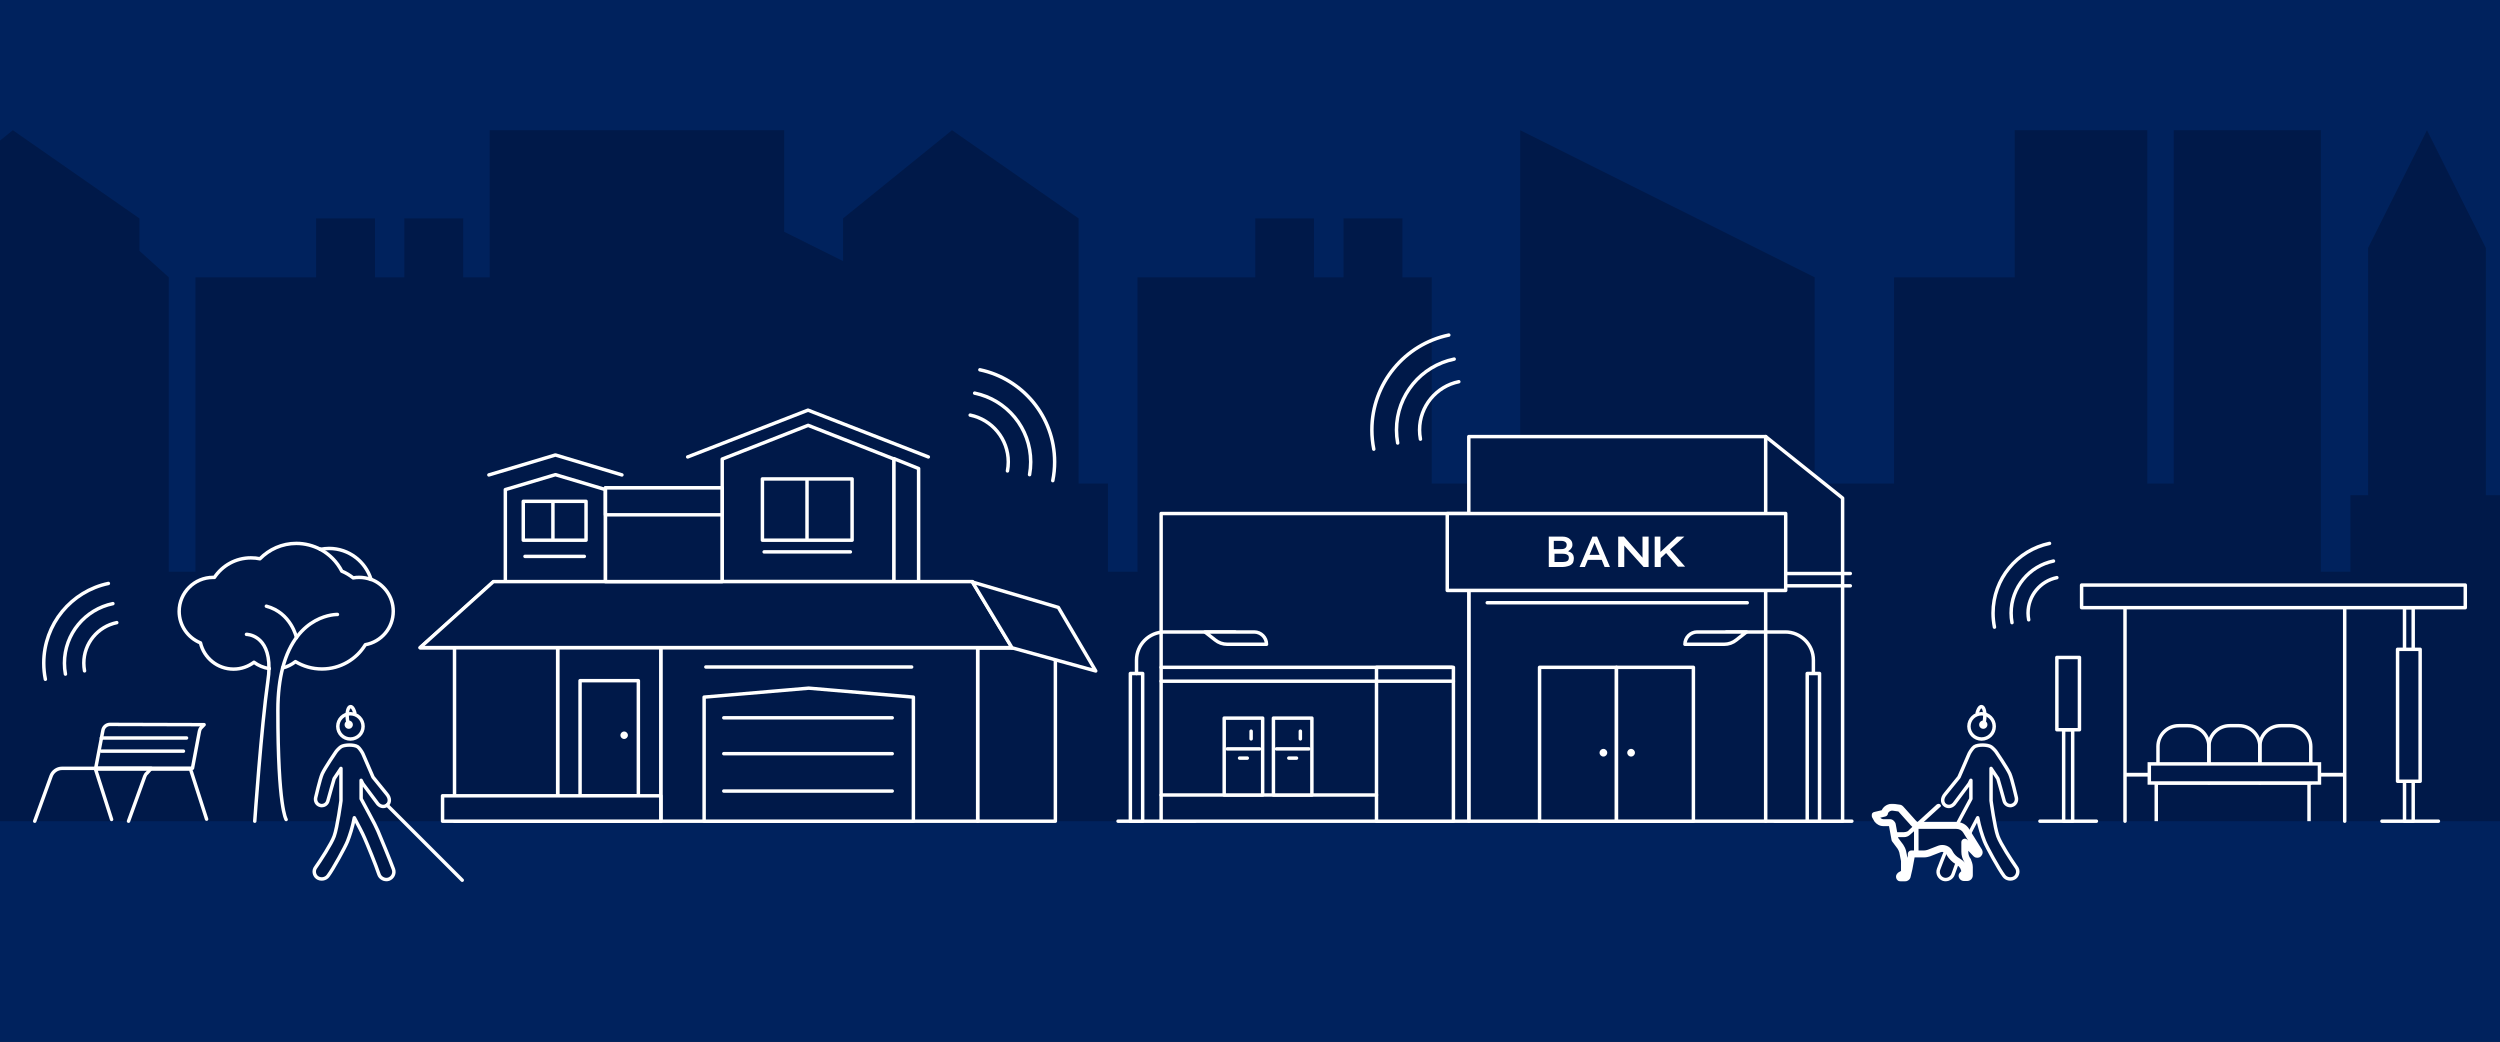 <svg width="1440" height="600" viewBox="0 0 1440 600" fill="none" xmlns="http://www.w3.org/2000/svg">
<rect x="0" y="0" width="1440" height="600" fill="#808080" stroke="none"/>
<g clip-path="url(#clip0_155_296)">
<rect width="1440" height="600" fill="#00225D"/>
<path d="M1994.8 329.32V75H1893.04V329.32H1869.28V278.511H1854.03V159.727L1684.42 75V159.727H1648.85V278.511H1633.61V159.727H1616.71V125.809H1614.93L1542 75L1479.24 125.809V159.727H1462.34V329.32H1442.02V285.24H1431.86V142.837L1397.93 75L1364.01 142.837V285.24H1353.85V329.32H1336.82V75H1252.08V278.511H1236.84V75H1160.48V159.727H1090.98V278.511H1045.25V159.727L875.637 75V278.511H824.685V159.727H807.792V125.809H773.87V159.727H756.84V125.809H723.055V159.727H655.209V329.32H638.18V278.511H621.287V125.809L548.36 75L485.597 125.809V150.39L451.674 133.499V75H282.062V159.727H266.818V125.809H232.895V159.727H216.003V125.809H182.08V159.727H112.587V329.32H97.205V159.727L80.312 144.485V125.809L7.386 75L-55.377 125.809V278.511H-72.27H-74.055V329.32H-89.3V75H-258.912V278.511H-284.32V75H-386.087V278.511H-428.388V159.727L-513.262 75V278.511H-598V875H2038.89V329.32H1994.8Z" fill="#001949"/>
<path d="M0 473H1440V684H0V473Z" fill="#00225D"/>
<path d="M20 473L29.451 446.954C30.419 444.349 32.949 442.563 35.702 442.563H87.126L84.67 445.316C84.074 445.763 83.702 446.358 83.405 447.103L74.028 473" stroke="white" stroke-width="2" stroke-miterlimit="10" stroke-linecap="round" stroke-linejoin="round"/>
<path d="M64.272 472L55 443H109.728L119 471.83" stroke="white" stroke-width="2" stroke-miterlimit="10" stroke-linecap="round" stroke-linejoin="round"/>
<path d="M59.293 420.609L55.126 442.489H110.865L114.884 421.13C115.033 420.386 115.33 419.716 115.851 419.195L117.563 417.409L63.312 417.261C61.377 417.261 59.665 418.675 59.293 420.609Z" stroke="white" stroke-width="2" stroke-miterlimit="10" stroke-linecap="round" stroke-linejoin="round"/>
<path d="M58.4 425.074H107.442" stroke="white" stroke-width="2" stroke-miterlimit="10" stroke-linecap="round" stroke-linejoin="round"/>
<path d="M58.4 432.665H105.656" stroke="white" stroke-width="2" stroke-miterlimit="10" stroke-linecap="round" stroke-linejoin="round"/>
<path d="M184.54 316.423C186.177 316.126 187.889 315.902 189.6 315.902C200.912 315.902 210.512 323.419 213.712 333.688" stroke="white" stroke-width="2" stroke-miterlimit="10" stroke-linecap="round" stroke-linejoin="round"/>
<path d="M162.809 384.74C165.488 384.07 168.019 382.805 170.177 381.093C174.642 383.772 179.851 385.335 185.433 385.335C196 385.335 205.302 379.754 210.437 371.344C219.591 369.707 226.512 361.744 226.512 352.07C226.512 343.661 221.154 336.442 213.712 333.688" stroke="white" stroke-width="2" stroke-miterlimit="10" stroke-linecap="round" stroke-linejoin="round"/>
<path d="M184.539 316.423C180.372 314.265 175.684 313 170.698 313C162.437 313 155.07 316.423 149.712 321.856C148.074 321.484 146.288 321.335 144.502 321.335C135.721 321.335 128.056 325.8 123.516 332.572C123.293 332.572 122.995 332.572 122.772 332.572C111.981 332.572 103.2 341.353 103.2 352.144C103.2 360.33 108.26 367.4 115.479 370.302C117.488 378.935 125.228 385.409 134.53 385.409C138.921 385.409 143.014 383.921 146.288 381.465C148.819 383.326 151.721 384.591 154.995 385.112" stroke="white" stroke-width="2" stroke-miterlimit="10" stroke-linecap="round" stroke-linejoin="round"/>
<path d="M184.54 316.423C189.823 319.251 194.14 323.642 196.893 329C199.275 329.967 201.433 331.307 203.442 332.87C204.558 332.646 205.749 332.572 206.94 332.572C209.321 332.572 211.554 333.019 213.637 333.763" stroke="white" stroke-width="2" stroke-miterlimit="10" stroke-linecap="round" stroke-linejoin="round"/>
<path d="M162.809 384.74C161.098 391.363 160.056 399.4 160.056 409.149C160.056 465.335 164.819 472.033 164.819 472.033" stroke="white" stroke-width="2" stroke-miterlimit="10" stroke-linecap="round" stroke-linejoin="round"/>
<path d="M194.363 353.93C194.363 353.93 170.995 353.26 162.809 384.739" stroke="white" stroke-width="2" stroke-miterlimit="10" stroke-linecap="round" stroke-linejoin="round"/>
<path d="M154.921 385.112C154.921 387.195 154.698 389.502 154.326 392.033C150.53 418.674 146.735 473 146.735 473" stroke="white" stroke-width="2" stroke-miterlimit="10" stroke-linecap="round" stroke-linejoin="round"/>
<path d="M154.921 385.112C155.219 365.391 141.972 365.391 141.972 365.391" stroke="white" stroke-width="2" stroke-miterlimit="10" stroke-linecap="round" stroke-linejoin="round"/>
<path d="M153.433 349.167C167.721 352.963 170.772 367.251 170.772 367.251" stroke="white" stroke-width="2" stroke-miterlimit="10" stroke-linecap="round" stroke-linejoin="round"/>
<path d="M67.256 358.632C56.423 360.867 48.279 370.459 48.279 381.954C48.279 383.48 48.423 384.973 48.697 386.419" stroke="white" stroke-width="2" stroke-linecap="round" stroke-linejoin="round"/>
<path d="M65.023 347.692C49.095 350.962 37.116 365.059 37.116 381.954C37.116 384.114 37.312 386.228 37.687 388.28" stroke="white" stroke-width="2" stroke-linecap="round" stroke-linejoin="round"/>
<path d="M62.419 336.07C41.167 340.528 25.209 359.377 25.209 381.954C25.209 385.139 25.527 388.25 26.132 391.256" stroke="white" stroke-width="2" stroke-linecap="round" stroke-linejoin="round"/>
<path d="M1022.35 473H1066.66" stroke="white" stroke-width="2" stroke-linecap="round" stroke-linejoin="round"/>
<path d="M644 473H688.304" stroke="white" stroke-width="2" stroke-linecap="round" stroke-linejoin="round"/>
<path d="M1017.04 251.481H846.025V473H1017.04V251.481Z" fill="#001949" stroke="white" stroke-width="2" stroke-linecap="round" stroke-linejoin="round"/>
<path d="M846.025 295.785H668.81V473H846.025V295.785Z" fill="#001949" stroke="white" stroke-width="2" stroke-linecap="round" stroke-linejoin="round"/>
<path d="M1061.34 473H1017.04V251.481L1061.34 286.924V473Z" fill="#001949" stroke="white" stroke-width="2" stroke-linecap="round" stroke-linejoin="round"/>
<path d="M837.165 384.392H792.861V473H837.165V384.392Z" fill="#001949" stroke="white" stroke-width="2" stroke-linecap="round" stroke-linejoin="round"/>
<path d="M856.658 347.177H1006.41" stroke="white" stroke-width="2" stroke-linecap="round" stroke-linejoin="round"/>
<path d="M1027.67 330.342H1065.77" stroke="white" stroke-width="2" stroke-linecap="round" stroke-linejoin="round"/>
<path d="M1027.67 337.43H1065.77" stroke="white" stroke-width="2" stroke-linecap="round" stroke-linejoin="round"/>
<path d="M836.279 384.392H668.81" stroke="white" stroke-width="2" stroke-linecap="round" stroke-linejoin="round"/>
<path d="M792.861 457.937L668.81 457.937" stroke="white" stroke-width="2" stroke-linecap="round" stroke-linejoin="round"/>
<path d="M837.165 392.367H668.81" stroke="white" stroke-width="2" stroke-linecap="round" stroke-linejoin="round"/>
<path d="M658.177 387.937H651.089V473H658.177V387.937Z" fill="#001949" stroke="white" stroke-width="2" stroke-linecap="round" stroke-linejoin="round"/>
<path d="M654.633 387.937V380.228C654.633 371.279 661.899 364.013 670.848 364.013H674.127H711.342" stroke="white" stroke-width="2" stroke-linecap="round" stroke-linejoin="round"/>
<path d="M694.063 364.013H722.418C726.316 364.013 729.506 367.203 729.506 371.101H706.911C704.342 371.101 701.861 370.215 699.911 368.62L694.063 364.013Z" fill="#001949" stroke="white" stroke-width="2" stroke-linecap="round" stroke-linejoin="round"/>
<path d="M1048.05 387.937H1040.96V473H1048.05V387.937Z" fill="#001949" stroke="white" stroke-width="2" stroke-linecap="round" stroke-linejoin="round"/>
<path d="M1044.51 387.494V380.228C1044.51 371.279 1037.24 364.013 1028.29 364.013H1025.01H994.443" stroke="white" stroke-width="2" stroke-linecap="round" stroke-linejoin="round"/>
<path d="M1005.96 364.013H977.608C973.709 364.013 970.519 367.203 970.519 371.101H993.114C995.684 371.101 998.165 370.215 1000.11 368.62L1005.96 364.013Z" fill="#001949" stroke="white" stroke-width="2" stroke-linecap="round" stroke-linejoin="round"/>
<path d="M1028.56 295.785H833.62V340.089H1028.56V295.785Z" fill="#001949" stroke="white" stroke-width="2" stroke-linecap="round" stroke-linejoin="round"/>
<path fill-rule="evenodd" clip-rule="evenodd" d="M892.307 309.076H899.932C901.992 309.076 903.435 309.694 904.465 310.724C905.289 311.549 905.702 312.373 905.702 313.609C905.702 314.227 905.702 314.64 905.495 315.052C905.289 315.464 905.083 315.876 904.877 316.082C904.671 316.288 904.465 316.7 904.053 316.906C903.847 317.112 903.435 317.318 903.229 317.524C903.641 317.73 904.259 317.937 904.671 318.143C905.083 318.349 905.495 318.761 905.702 318.967C905.908 319.379 906.32 319.791 906.32 320.203C906.526 320.615 906.526 321.234 906.526 321.852C906.526 322.676 906.32 323.294 906.114 323.912C905.908 324.531 905.289 324.943 904.877 325.355C904.259 325.767 903.641 325.973 902.817 326.179C901.992 326.385 901.168 326.591 900.138 326.591H892.101V309.076H892.307ZM899.314 316.288C900.344 316.288 901.168 316.082 901.58 315.67C902.198 315.258 902.405 314.64 902.405 313.815C902.405 313.197 902.198 312.579 901.58 312.167C900.962 311.755 900.344 311.549 899.314 311.549H894.986V316.288H899.314ZM900.344 323.706C901.374 323.706 902.198 323.5 902.817 323.088C903.435 322.676 903.641 322.058 903.641 321.234C903.641 320.409 903.435 319.997 902.817 319.585C902.198 319.173 901.374 318.967 900.138 318.967H895.398V323.706H900.344Z" fill="white"/>
<path fill-rule="evenodd" clip-rule="evenodd" d="M917.241 309.076H919.92L927.338 326.591H924.247L922.599 322.47H914.562L912.914 326.591H909.823L917.241 309.076ZM921.362 319.585L918.478 312.579L915.593 319.585H921.362Z" fill="white"/>
<path fill-rule="evenodd" clip-rule="evenodd" d="M932.078 309.076H935.375L946.09 321.234V309.076H949.593V326.591H946.708L935.581 314.227V326.591H932.078V309.076Z" fill="white"/>
<path fill-rule="evenodd" clip-rule="evenodd" d="M952.89 309.076H956.393V317.937L965.872 309.076H970.2L961.957 316.494L970.612 326.385H966.49L959.69 318.555L956.599 321.44V326.591H953.096V309.076H952.89Z" fill="white"/>
<path d="M826.089 435.785C827.312 435.785 828.304 434.793 828.304 433.57C828.304 432.346 827.312 431.354 826.089 431.354C824.865 431.354 823.873 432.346 823.873 433.57C823.873 434.793 824.865 435.785 826.089 435.785Z" fill="#001949"/>
<path d="M727.291 413.633H705.139V457.937H727.291V413.633Z" fill="#001949" stroke="white" stroke-width="2" stroke-linecap="round" stroke-linejoin="round"/>
<path d="M755.646 413.633H733.494V457.937H755.646V413.633Z" fill="#001949" stroke="white" stroke-width="2" stroke-linecap="round" stroke-linejoin="round"/>
<path d="M725.519 431.354H706.911" stroke="white" stroke-width="2" stroke-linecap="round" stroke-linejoin="round"/>
<path d="M714 436.671H718.43" stroke="white" stroke-width="2" stroke-linecap="round" stroke-linejoin="round"/>
<path d="M720.646 421.165V425.595" stroke="white" stroke-width="2" stroke-linecap="round" stroke-linejoin="round"/>
<path d="M716.215 446.418C717.439 446.418 718.43 445.426 718.43 444.203C718.43 442.979 717.439 441.987 716.215 441.987C714.992 441.987 714 442.979 714 444.203C714 445.426 714.992 446.418 716.215 446.418Z" fill="#001949"/>
<path d="M753.873 431.354H735.266" stroke="white" stroke-width="2" stroke-linecap="round" stroke-linejoin="round"/>
<path d="M742.354 436.671H746.785" stroke="white" stroke-width="2" stroke-linecap="round" stroke-linejoin="round"/>
<path d="M749 421.165V425.595" stroke="white" stroke-width="2" stroke-linecap="round" stroke-linejoin="round"/>
<path d="M744.57 446.418C745.793 446.418 746.785 445.426 746.785 444.203C746.785 442.979 745.793 441.987 744.57 441.987C743.346 441.987 742.354 442.979 742.354 444.203C742.354 445.426 743.346 446.418 744.57 446.418Z" fill="#001949"/>
<path d="M931.089 384.392H886.785V473H931.089V384.392Z" fill="#001949" stroke="white" stroke-width="2" stroke-linecap="round" stroke-linejoin="round"/>
<path d="M975.392 384.393H931.089V473H975.392V384.393Z" fill="#001949" stroke="white" stroke-width="2" stroke-linecap="round" stroke-linejoin="round"/>
<path d="M923.557 435.785C924.78 435.785 925.772 434.793 925.772 433.57C925.772 432.346 924.78 431.354 923.557 431.354C922.334 431.354 921.342 432.346 921.342 433.57C921.342 434.793 922.334 435.785 923.557 435.785Z" fill="white"/>
<path d="M939.506 435.785C940.73 435.785 941.722 434.793 941.722 433.57C941.722 432.346 940.73 431.354 939.506 431.354C938.283 431.354 937.291 432.346 937.291 433.57C937.291 434.793 938.283 435.785 939.506 435.785Z" fill="white"/>
<path d="M840.266 219.864C827.368 222.525 817.671 233.947 817.671 247.633C817.671 249.45 817.842 251.227 818.169 252.949" stroke="white" stroke-width="2" stroke-linecap="round" stroke-linejoin="round"/>
<path d="M837.608 206.839C818.643 210.731 804.38 227.517 804.38 247.633C804.38 250.205 804.613 252.722 805.059 255.165" stroke="white" stroke-width="2" stroke-linecap="round" stroke-linejoin="round"/>
<path d="M834.506 193C809.203 198.308 790.203 220.752 790.203 247.633C790.203 251.425 790.581 255.129 791.301 258.709" stroke="white" stroke-width="2" stroke-linecap="round" stroke-linejoin="round"/>
<path d="M558.821 239.102C571.353 241.687 580.775 252.785 580.775 266.083C580.775 267.848 580.609 269.575 580.291 271.248" stroke="white" stroke-width="2" stroke-linecap="round" stroke-linejoin="round"/>
<path d="M561.404 226.446C579.831 230.228 593.689 246.537 593.689 266.082C593.689 268.581 593.462 271.027 593.029 273.4" stroke="white" stroke-width="2" stroke-linecap="round" stroke-linejoin="round"/>
<path d="M564.417 213C589.002 218.158 607.464 239.964 607.464 266.082C607.464 269.767 607.096 273.366 606.396 276.844" stroke="white" stroke-width="2" stroke-linecap="round" stroke-linejoin="round"/>
<path d="M291.073 282.015L319.914 273.404L348.755 282.015V335.404H291.073V282.015Z" fill="#001949" stroke="white" stroke-width="2" stroke-linecap="round" stroke-linejoin="round"/>
<path d="M416 264.423L465.5 245L515 264.423V335H416V264.423Z" fill="#001949" stroke="white" stroke-width="2" stroke-linecap="round" stroke-linejoin="round"/>
<path d="M529.119 269.884L514.914 264.177V335.177H529.119V269.884Z" fill="#001949" stroke="white" stroke-width="2" stroke-linecap="round" stroke-linejoin="round"/>
<rect width="44.768" height="99.868" transform="matrix(-1 0 0 1 607.894 373.133)" fill="#001949" stroke="white" stroke-width="2" stroke-linecap="round" stroke-linejoin="round"/>
<path d="M284.185 335.252H560.113L582.927 373.132H242L284.185 335.252Z" fill="#001949" stroke="white" stroke-width="2" stroke-linecap="round" stroke-linejoin="round"/>
<path d="M284.185 335H560.113L582.927 373H242L284.185 335Z" fill="#001949" stroke="white" stroke-width="2" stroke-linecap="round" stroke-linejoin="round"/>
<path d="M609.616 349.887L560.113 335.252L582.927 373.132L631.139 386.477L609.616 349.887Z" fill="#001949" stroke="white" stroke-width="2" stroke-linecap="round" stroke-linejoin="round"/>
<rect x="380.609" y="373.133" width="182.517" height="99.868" fill="#001949" stroke="white" stroke-width="2" stroke-linecap="round" stroke-linejoin="round"/>
<path d="M405.576 401.543L465.841 396.377L526.106 401.543V473H405.576V401.543Z" fill="#001949" stroke="white" stroke-width="2" stroke-linecap="round" stroke-linejoin="round"/>
<rect x="321.205" y="373.133" width="59.404" height="99.868" fill="#001949" stroke="white" stroke-width="2" stroke-linecap="round" stroke-linejoin="round"/>
<rect x="334.119" y="392.073" width="33.576" height="66.291" fill="#001949" stroke="white" stroke-width="2" stroke-linecap="round" stroke-linejoin="round"/>
<rect x="348.755" y="281.013" width="67.152" height="54" fill="#001949" stroke="white" stroke-width="2" stroke-linecap="round" stroke-linejoin="round"/>
<rect x="348.755" y="281.013" width="67.152" height="15.497" fill="#001949" stroke="white" stroke-width="2" stroke-linecap="round" stroke-linejoin="round"/>
<rect x="439.152" y="275.848" width="51.656" height="35.298" fill="#001949" stroke="white" stroke-width="2" stroke-linecap="round" stroke-linejoin="round"/>
<rect x="301.404" y="288.762" width="36.159" height="22.384" fill="#001949" stroke="white" stroke-width="2" stroke-linecap="round" stroke-linejoin="round"/>
<path d="M281.603 273.552L319.914 262.073L358.225 273.552" stroke="white" stroke-width="2" stroke-linecap="round" stroke-linejoin="round"/>
<path d="M396.106 263.186L465.411 236.245L534.715 263.186" stroke="white" stroke-width="2" stroke-linecap="round" stroke-linejoin="round"/>
<path d="M359.517 425.649C360.705 425.649 361.669 424.685 361.669 423.497C361.669 422.308 360.705 421.344 359.517 421.344C358.328 421.344 357.364 422.308 357.364 423.497C357.364 424.685 358.328 425.649 359.517 425.649Z" fill="white"/>
<rect x="261.801" y="373.133" width="59.404" height="99.868" fill="#001949" stroke="white" stroke-width="2" stroke-linecap="round" stroke-linejoin="round"/>
<rect x="254.914" y="458.364" width="125.695" height="14.636" fill="#001949" stroke="white" stroke-width="2" stroke-linecap="round" stroke-linejoin="round"/>
<line x1="416.907" y1="455.642" x2="513.914" y2="455.642" stroke="white" stroke-width="2" stroke-linecap="round" stroke-linejoin="round"/>
<line x1="416.907" y1="434.119" x2="513.914" y2="434.119" stroke="white" stroke-width="2" stroke-linecap="round" stroke-linejoin="round"/>
<line x1="416.907" y1="413.457" x2="513.914" y2="413.457" stroke="white" stroke-width="2" stroke-linecap="round" stroke-linejoin="round"/>
<line x1="440.152" y1="317.894" x2="489.808" y2="317.894" stroke="white" stroke-width="2" stroke-linecap="round" stroke-linejoin="round"/>
<line x1="464.841" y1="310.146" x2="464.841" y2="276.848" stroke="white" stroke-width="2" stroke-linecap="round" stroke-linejoin="round"/>
<line x1="406.576" y1="384.185" x2="525.106" y2="384.185" stroke="white" stroke-width="2" stroke-linecap="round" stroke-linejoin="round"/>
<line x1="302.404" y1="320.477" x2="336.563" y2="320.477" stroke="white" stroke-width="2" stroke-linecap="round" stroke-linejoin="round"/>
<line x1="318.483" y1="310.146" x2="318.483" y2="289.762" stroke="white" stroke-width="2" stroke-linecap="round" stroke-linejoin="round"/>
<path d="M217.668 463.047L208.989 451.429L208.009 449.469V460.108C210.669 465.287 215.988 474.525 217.668 478.585C219.067 481.944 224.806 495.662 226.626 500.701C227.466 503.081 226.206 505.6 223.827 506.44C221.447 507.14 218.927 505.74 218.227 503.501C216.688 498.741 211.369 485.723 209.969 482.644C208.989 480.264 206.329 475.225 204.09 471.026C203.11 476.345 201.43 481.384 200.17 484.604C198.911 487.823 191.912 500.561 188.972 504.481C187.572 506.44 184.633 506.86 182.673 505.46C180.853 504.061 180.433 501.401 181.833 499.581C184.493 495.802 190.932 486.003 192.472 481.664C194.291 476.765 196.391 461.227 196.391 461.227V442.61L192.472 448.489C192.472 448.489 189.672 458.148 188.832 461.367C188.412 462.907 187.012 464.027 185.333 464.027C185.053 464.027 184.633 464.027 184.353 463.887C182.393 463.327 181.413 461.367 181.833 459.408C181.973 458.988 184.213 448.909 185.613 445.69C187.152 442.33 193.451 433.092 193.451 433.092C194.011 432.252 195.551 430.712 196.391 430.152C198.211 428.892 203.95 428.752 206.049 430.152C207.029 430.852 208.429 432.952 208.989 434.072L214.868 447.649L222.707 457.308C227.046 462.347 221.307 466.966 217.668 463.047Z" fill="#001949" stroke="white" stroke-width="2" stroke-linecap="round" stroke-linejoin="round"/>
<path d="M201.85 425.673C205.87 425.673 209.129 422.414 209.129 418.394C209.129 414.374 205.87 411.115 201.85 411.115C197.83 411.115 194.571 414.374 194.571 418.394C194.571 422.414 197.83 425.673 201.85 425.673Z" stroke="white" stroke-width="2" stroke-linecap="round" stroke-linejoin="round"/>
<path d="M200.87 419.794C202.185 419.794 203.25 418.728 203.25 417.414C203.25 416.1 202.185 415.034 200.87 415.034C199.556 415.034 198.491 416.1 198.491 417.414C198.491 418.728 199.556 419.794 200.87 419.794Z" fill="white"/>
<path d="M200.451 416.434C198.631 407.616 202.41 403.556 204.37 410.555" stroke="white" stroke-width="2" stroke-linecap="round" stroke-linejoin="round"/>
<path d="M222.987 463.747L266.24 507" stroke="white" stroke-width="2" stroke-linecap="round" stroke-linejoin="round"/>
<path d="M1125.57 463.047L1134.25 451.429L1135.23 449.469V460.108C1132.57 465.287 1127.25 474.525 1125.57 478.585C1124.17 481.944 1118.43 495.662 1116.61 500.701C1115.77 503.081 1117.03 505.6 1119.41 506.44C1121.79 507.14 1124.31 505.74 1125.01 503.501C1126.55 498.741 1131.87 485.723 1133.27 482.644C1134.25 480.264 1136.91 475.225 1139.15 471.026C1140.13 476.345 1141.81 481.384 1143.07 484.604C1144.33 487.823 1151.33 500.561 1154.27 504.481C1155.67 506.44 1158.61 506.86 1160.57 505.46C1162.39 504.061 1162.81 501.401 1161.41 499.581C1158.75 495.802 1152.31 486.003 1150.77 481.664C1148.95 476.765 1146.85 461.227 1146.85 461.227V442.61L1150.77 448.489C1150.77 448.489 1153.57 458.148 1154.41 461.367C1154.83 462.907 1156.23 464.027 1157.91 464.027C1158.19 464.027 1158.61 464.027 1158.89 463.887C1160.85 463.327 1161.83 461.367 1161.41 459.408C1161.27 458.988 1159.03 448.909 1157.63 445.69C1156.09 442.33 1149.79 433.092 1149.79 433.092C1149.23 432.252 1147.69 430.712 1146.85 430.152C1145.03 428.892 1139.29 428.752 1137.19 430.152C1136.21 430.852 1134.81 432.952 1134.25 434.072L1128.37 447.649L1120.53 457.308C1116.19 462.347 1121.93 466.966 1125.57 463.047Z" fill="#001949" stroke="white" stroke-width="2" stroke-linecap="round" stroke-linejoin="round"/>
<path d="M1141.39 425.673C1137.37 425.673 1134.11 422.414 1134.11 418.394C1134.11 414.374 1137.37 411.115 1141.39 411.115C1145.41 411.115 1148.67 414.374 1148.67 418.394C1148.67 422.414 1145.41 425.673 1141.39 425.673Z" stroke="white" stroke-width="2" stroke-linecap="round" stroke-linejoin="round"/>
<path d="M1142.37 419.794C1141.06 419.794 1139.99 418.728 1139.99 417.414C1139.99 416.1 1141.06 415.034 1142.37 415.034C1143.68 415.034 1144.75 416.1 1144.75 417.414C1144.75 418.728 1143.68 419.794 1142.37 419.794Z" fill="white"/>
<path d="M1142.79 416.434C1144.61 407.616 1140.83 403.556 1138.87 410.555" stroke="white" stroke-width="2" stroke-linecap="round" stroke-linejoin="round"/>
<mask id="path-101-outside-1_155_296" maskUnits="userSpaceOnUse" x="1078" y="462.926" width="65" height="45" fill="black">
<rect fill="white" x="1078" y="462.926" width="65" height="45"/>
<path fill-rule="evenodd" clip-rule="evenodd" d="M1101.68 473.631V473.581L1094.89 466.004C1094.63 465.743 1094.37 465.482 1094.11 465.482L1090.45 464.959C1088.36 464.698 1086.01 466.004 1085.49 468.095V468.356L1080 469.662L1081.31 472.013C1082.09 473.058 1083.4 473.842 1084.7 473.842H1088.62C1089.14 473.842 1089.67 474.365 1089.93 474.887L1091.5 483.5L1091.54 483.509H1091.5L1094.63 487.689C1095.15 488.473 1095.68 489.518 1095.94 490.563L1096.98 495.788V502.842L1094.63 504.148C1094.37 504.409 1094.11 504.671 1094.11 504.932C1094.11 505.454 1094.37 505.716 1094.89 505.716H1097.24C1097.77 505.716 1098.55 505.193 1098.55 504.671L1099.59 500.229L1100.9 493.175V492.914V491.869L1108.22 491.869C1109.26 491.869 1110.31 491.608 1111.09 491.347L1117.1 488.995C1119.19 488.212 1121.8 488.995 1122.85 491.085L1123.11 491.608C1124.15 493.437 1125.72 495.004 1127.55 496.049L1128.33 496.572C1130.42 497.878 1131.73 499.968 1131.73 502.581V502.842L1130.68 503.626L1130.68 503.626C1130.42 503.887 1130.16 504.148 1130.16 504.41C1130.16 504.932 1130.68 505.455 1131.21 505.455H1133.04C1133.82 505.455 1134.34 504.932 1134.34 504.148V499.446C1134.34 498.139 1133.82 496.833 1133.3 495.527L1133.04 495.266C1132.25 493.959 1131.73 492.392 1131.73 490.563V485.077L1138.26 491.869C1138.52 492.131 1139.31 492.131 1139.57 491.869C1140.09 491.347 1140.09 490.824 1139.83 490.302L1132.51 478.545C1131.21 476.455 1129.12 475.41 1126.5 475.41H1109.26H1103.5L1101.68 473.631Z"/>
</mask>
<path fill-rule="evenodd" clip-rule="evenodd" d="M1101.68 473.631V473.581L1094.89 466.004C1094.63 465.743 1094.37 465.482 1094.11 465.482L1090.45 464.959C1088.36 464.698 1086.01 466.004 1085.49 468.095V468.356L1080 469.662L1081.31 472.013C1082.09 473.058 1083.4 473.842 1084.7 473.842H1088.62C1089.14 473.842 1089.67 474.365 1089.93 474.887L1091.5 483.5L1091.54 483.509H1091.5L1094.63 487.689C1095.15 488.473 1095.68 489.518 1095.94 490.563L1096.98 495.788V502.842L1094.63 504.148C1094.37 504.409 1094.11 504.671 1094.11 504.932C1094.11 505.454 1094.37 505.716 1094.89 505.716H1097.24C1097.77 505.716 1098.55 505.193 1098.55 504.671L1099.59 500.229L1100.9 493.175V492.914V491.869L1108.22 491.869C1109.26 491.869 1110.31 491.608 1111.09 491.347L1117.1 488.995C1119.19 488.212 1121.8 488.995 1122.85 491.085L1123.11 491.608C1124.15 493.437 1125.72 495.004 1127.55 496.049L1128.33 496.572C1130.42 497.878 1131.73 499.968 1131.73 502.581V502.842L1130.68 503.626L1130.68 503.626C1130.42 503.887 1130.16 504.148 1130.16 504.41C1130.16 504.932 1130.68 505.455 1131.21 505.455H1133.04C1133.82 505.455 1134.34 504.932 1134.34 504.148V499.446C1134.34 498.139 1133.82 496.833 1133.3 495.527L1133.04 495.266C1132.25 493.959 1131.73 492.392 1131.73 490.563V485.077L1138.26 491.869C1138.52 492.131 1139.31 492.131 1139.57 491.869C1140.09 491.347 1140.09 490.824 1139.83 490.302L1132.51 478.545C1131.21 476.455 1129.12 475.41 1126.5 475.41H1109.26H1103.5L1101.68 473.631Z" fill="#001949"/>
<path d="M1101.68 473.631H1099.68C1099.68 474.168 1099.9 474.683 1100.28 475.059L1101.68 473.631ZM1101.68 473.581H1103.68C1103.68 473.088 1103.5 472.613 1103.17 472.246L1101.68 473.581ZM1094.89 466.004L1096.38 464.669C1096.36 464.642 1096.33 464.616 1096.31 464.59L1094.89 466.004ZM1094.11 465.482L1093.83 467.462C1093.92 467.475 1094.01 467.482 1094.11 467.482V465.482ZM1090.45 464.959L1090.73 462.979C1090.72 462.978 1090.71 462.976 1090.7 462.975L1090.45 464.959ZM1085.49 468.095L1083.55 467.609C1083.51 467.768 1083.49 467.931 1083.49 468.095H1085.49ZM1085.49 468.356L1085.95 470.301C1086.85 470.087 1087.49 469.282 1087.49 468.356H1085.49ZM1080 469.662L1079.54 467.716C1078.93 467.861 1078.42 468.283 1078.17 468.856C1077.92 469.428 1077.95 470.086 1078.25 470.633L1080 469.662ZM1081.31 472.013L1079.56 472.985C1079.6 473.064 1079.65 473.141 1079.71 473.213L1081.31 472.013ZM1089.93 474.887L1091.9 474.528C1091.86 474.342 1091.8 474.162 1091.72 473.993L1089.93 474.887ZM1091.5 483.5L1089.53 483.859C1089.67 484.635 1090.26 485.254 1091.02 485.442L1091.5 483.5ZM1091.54 483.509V485.509C1092.55 485.509 1093.4 484.753 1093.52 483.749C1093.64 482.744 1092.99 481.808 1092.01 481.566L1091.54 483.509ZM1091.5 483.509V481.509C1090.74 481.509 1090.05 481.937 1089.71 482.614C1089.37 483.292 1089.44 484.103 1089.9 484.709L1091.5 483.509ZM1094.63 487.689L1096.29 486.579C1096.27 486.549 1096.25 486.518 1096.23 486.489L1094.63 487.689ZM1095.94 490.563L1097.9 490.17C1097.89 490.139 1097.88 490.108 1097.88 490.078L1095.94 490.563ZM1096.98 495.788H1098.98C1098.98 495.656 1098.97 495.525 1098.94 495.396L1096.98 495.788ZM1096.98 502.842L1097.95 504.59C1098.59 504.237 1098.98 503.568 1098.98 502.842H1096.98ZM1094.63 504.148L1093.66 502.4C1093.5 502.49 1093.35 502.603 1093.22 502.734L1094.63 504.148ZM1098.55 504.671L1096.6 504.213C1096.57 504.363 1096.55 504.516 1096.55 504.671H1098.55ZM1099.59 500.229L1101.54 500.687C1101.55 500.656 1101.56 500.625 1101.56 500.593L1099.59 500.229ZM1100.9 493.175L1102.87 493.539C1102.89 493.419 1102.9 493.297 1102.9 493.175H1100.9ZM1100.9 491.869L1100.9 489.869C1099.8 489.869 1098.9 490.765 1098.9 491.869H1100.9ZM1108.22 491.869L1108.22 489.869L1108.22 489.869L1108.22 491.869ZM1111.09 491.347L1111.72 493.244C1111.75 493.233 1111.79 493.222 1111.82 493.209L1111.09 491.347ZM1117.1 488.995L1116.4 487.123C1116.39 487.126 1116.38 487.129 1116.37 487.133L1117.1 488.995ZM1122.85 491.085L1121.06 491.98L1121.06 491.98L1122.85 491.085ZM1123.11 491.608L1121.32 492.502C1121.34 492.536 1121.35 492.568 1121.37 492.6L1123.11 491.608ZM1127.55 496.049L1128.66 494.385C1128.62 494.36 1128.58 494.336 1128.54 494.313L1127.55 496.049ZM1128.33 496.572L1127.22 498.236C1127.24 498.247 1127.26 498.258 1127.27 498.268L1128.33 496.572ZM1131.73 502.842L1132.93 504.442C1133.43 504.064 1133.73 503.472 1133.73 502.842H1131.73ZM1130.68 503.626L1129.48 502.026C1129.41 502.083 1129.34 502.145 1129.27 502.212L1130.68 503.626ZM1130.68 503.626L1129.27 502.212L1129.27 502.212L1130.68 503.626ZM1133.3 495.527L1135.15 494.784C1135.05 494.533 1134.9 494.304 1134.71 494.113L1133.3 495.527ZM1133.04 495.266L1131.32 496.295C1131.4 496.435 1131.51 496.564 1131.62 496.68L1133.04 495.266ZM1131.73 485.077L1133.17 483.69C1132.61 483.102 1131.74 482.916 1130.98 483.221C1130.23 483.526 1129.73 484.26 1129.73 485.077H1131.73ZM1138.26 491.869L1136.82 493.255C1136.83 493.265 1136.84 493.274 1136.85 493.283L1138.26 491.869ZM1139.57 491.869L1140.98 493.283L1140.98 493.283L1139.57 491.869ZM1139.83 490.302L1141.62 489.407C1141.59 489.352 1141.56 489.298 1141.53 489.245L1139.83 490.302ZM1132.51 478.545L1134.21 477.488L1134.21 477.485L1132.51 478.545ZM1103.5 475.41L1102.1 476.838C1102.47 477.205 1102.98 477.41 1103.5 477.41V475.41ZM1103.68 473.631V473.581H1099.68V473.631H1103.68ZM1103.17 472.246L1096.38 464.669L1093.4 467.34L1100.2 474.916L1103.17 472.246ZM1096.31 464.59C1096.2 464.486 1095.97 464.245 1095.7 464.045C1095.45 463.861 1094.89 463.482 1094.11 463.482V467.482C1093.84 467.482 1093.63 467.413 1093.5 467.359C1093.38 467.307 1093.31 467.255 1093.3 467.245C1093.28 467.234 1093.29 467.237 1093.33 467.272C1093.37 467.307 1093.41 467.349 1093.48 467.419L1096.31 464.59ZM1094.39 463.502L1090.73 462.979L1090.17 466.939L1093.83 467.462L1094.39 463.502ZM1090.7 462.975C1087.81 462.613 1084.36 464.354 1083.55 467.609L1087.43 468.58C1087.66 467.655 1088.92 466.783 1090.2 466.944L1090.7 462.975ZM1083.49 468.095V468.356H1087.49V468.095H1083.49ZM1085.02 466.41L1079.54 467.716L1080.46 471.608L1085.95 470.301L1085.02 466.41ZM1078.25 470.633L1079.56 472.985L1083.05 471.042L1081.75 468.691L1078.25 470.633ZM1079.71 473.213C1080.79 474.654 1082.64 475.842 1084.7 475.842V471.842C1084.15 471.842 1083.39 471.463 1082.91 470.813L1079.71 473.213ZM1084.7 475.842H1088.62V471.842H1084.7V475.842ZM1088.62 475.842C1088.42 475.842 1088.27 475.791 1088.19 475.755C1088.11 475.719 1088.07 475.688 1088.07 475.687C1088.07 475.685 1088.08 475.696 1088.1 475.72C1088.12 475.745 1088.13 475.767 1088.14 475.782L1091.72 473.993C1091.48 473.515 1091.12 473.035 1090.67 472.65C1090.25 472.285 1089.54 471.842 1088.62 471.842V475.842ZM1087.96 475.246L1089.53 483.859L1093.47 483.141L1091.9 474.528L1087.96 475.246ZM1091.02 485.442L1091.06 485.451L1092.01 481.566L1091.98 481.558L1091.02 485.442ZM1091.54 481.509H1091.5V485.509H1091.54V481.509ZM1089.9 484.709L1093.03 488.889L1096.23 486.489L1093.1 482.309L1089.9 484.709ZM1092.97 488.798C1093.39 489.439 1093.8 490.275 1094 491.048L1097.88 490.078C1097.55 488.76 1096.91 487.506 1096.29 486.579L1092.97 488.798ZM1093.98 490.955L1095.02 496.18L1098.94 495.396L1097.9 490.17L1093.98 490.955ZM1094.98 495.788V502.842H1098.98V495.788H1094.98ZM1096.01 501.094L1093.66 502.4L1095.6 505.896L1097.95 504.59L1096.01 501.094ZM1093.22 502.734C1093.11 502.838 1092.87 503.073 1092.67 503.34C1092.49 503.586 1092.11 504.149 1092.11 504.932H1096.11C1096.11 505.204 1096.04 505.414 1095.99 505.538C1095.93 505.657 1095.88 505.727 1095.87 505.74C1095.86 505.755 1095.86 505.749 1095.9 505.712C1095.93 505.674 1095.98 505.632 1096.04 505.562L1093.22 502.734ZM1092.11 504.932C1092.11 505.501 1092.25 506.296 1092.89 506.934C1093.53 507.572 1094.32 507.716 1094.89 507.716V503.716C1094.94 503.716 1095.34 503.729 1095.72 504.106C1096.09 504.482 1096.11 504.885 1096.11 504.932H1092.11ZM1094.89 507.716H1097.24V503.716H1094.89V507.716ZM1097.24 507.716C1098.07 507.716 1098.8 507.356 1099.29 506.989C1099.72 506.665 1100.55 505.885 1100.55 504.671H1096.55C1096.55 504.298 1096.69 504.047 1096.75 503.945C1096.83 503.839 1096.88 503.795 1096.89 503.789C1096.9 503.78 1096.92 503.772 1096.94 503.762C1096.96 503.756 1097.06 503.716 1097.24 503.716V507.716ZM1100.5 505.129L1101.54 500.687L1097.65 499.771L1096.6 504.213L1100.5 505.129ZM1101.56 500.593L1102.87 493.539L1098.93 492.811L1097.63 499.865L1101.56 500.593ZM1102.9 493.175V492.914H1098.9V493.175H1102.9ZM1102.9 492.914V491.869H1098.9V492.914H1102.9ZM1100.9 493.869L1108.22 493.869L1108.22 489.869L1100.9 489.869L1100.9 493.869ZM1108.22 493.869C1109.56 493.869 1110.84 493.539 1111.72 493.244L1110.46 489.449C1109.77 489.677 1108.96 489.869 1108.22 489.869V493.869ZM1111.82 493.209L1117.83 490.858L1116.37 487.133L1110.36 489.484L1111.82 493.209ZM1117.8 490.868C1119.08 490.388 1120.54 490.94 1121.06 491.98L1124.64 490.191C1123.07 487.051 1119.3 486.035 1116.4 487.123L1117.8 490.868ZM1121.06 491.98L1121.32 492.502L1124.9 490.714L1124.64 490.191L1121.06 491.98ZM1121.37 492.6C1122.59 494.739 1124.42 496.564 1126.56 497.786L1128.54 494.313C1127.02 493.445 1125.71 492.134 1124.84 490.616L1121.37 492.6ZM1126.44 497.714L1127.22 498.236L1129.44 494.908L1128.66 494.385L1126.44 497.714ZM1127.27 498.268C1128.83 499.242 1129.73 500.718 1129.73 502.581H1133.73C1133.73 499.219 1132.02 496.515 1129.39 494.876L1127.27 498.268ZM1129.73 502.581V502.842H1133.73V502.581H1129.73ZM1130.53 501.242L1129.48 502.026L1131.88 505.226L1132.93 504.442L1130.53 501.242ZM1129.27 502.212L1129.27 502.212L1132.1 505.04L1132.1 505.04L1129.27 502.212ZM1129.27 502.212C1129.17 502.316 1128.92 502.551 1128.73 502.818C1128.54 503.063 1128.16 503.627 1128.16 504.41H1132.16C1132.16 504.682 1132.09 504.891 1132.04 505.015C1131.99 505.135 1131.93 505.205 1131.93 505.218C1131.91 505.233 1131.92 505.227 1131.95 505.19C1131.99 505.152 1132.03 505.11 1132.1 505.04L1129.27 502.212ZM1128.16 504.41C1128.16 505.321 1128.6 506.066 1129.07 506.542C1129.55 507.019 1130.3 507.455 1131.21 507.455V503.455C1131.6 503.455 1131.82 503.629 1131.9 503.714C1131.99 503.799 1132.16 504.021 1132.16 504.41H1128.16ZM1131.21 507.455H1133.04V503.455H1131.21V507.455ZM1133.04 507.455C1133.88 507.455 1134.74 507.164 1135.4 506.51C1136.05 505.856 1136.34 504.995 1136.34 504.148H1132.34C1132.34 504.086 1132.37 503.878 1132.57 503.681C1132.77 503.484 1132.97 503.455 1133.04 503.455V507.455ZM1136.34 504.148V499.446H1132.34V504.148H1136.34ZM1136.34 499.446C1136.34 497.683 1135.64 496.005 1135.15 494.784L1131.44 496.27C1132 497.661 1132.34 498.596 1132.34 499.446H1136.34ZM1134.71 494.113L1134.45 493.851L1131.62 496.68L1131.88 496.941L1134.71 494.113ZM1134.75 494.237C1134.13 493.208 1133.73 491.993 1133.73 490.563H1129.73C1129.73 492.791 1130.37 494.711 1131.32 496.295L1134.75 494.237ZM1133.73 490.563V485.077H1129.73V490.563H1133.73ZM1130.29 486.463L1136.82 493.255L1139.7 490.483L1133.17 483.69L1130.29 486.463ZM1136.85 493.283C1137.24 493.679 1137.7 493.856 1137.99 493.939C1138.31 494.031 1138.63 494.065 1138.91 494.065C1139.2 494.065 1139.52 494.031 1139.84 493.939C1140.13 493.856 1140.59 493.679 1140.98 493.283L1138.15 490.455C1138.42 490.191 1138.68 490.112 1138.74 490.093C1138.83 490.067 1138.89 490.065 1138.91 490.065C1138.94 490.065 1139 490.067 1139.09 490.093C1139.15 490.112 1139.41 490.191 1139.68 490.455L1136.85 493.283ZM1140.98 493.283C1141.49 492.778 1141.88 492.125 1141.98 491.334C1142.07 490.564 1141.86 489.899 1141.62 489.407L1138.04 491.196C1138.05 491.227 1137.98 491.085 1138.01 490.837C1138.04 490.568 1138.17 490.438 1138.15 490.455L1140.98 493.283ZM1141.53 489.245L1134.21 477.488L1130.81 479.602L1138.13 491.358L1141.53 489.245ZM1134.21 477.485C1132.49 474.736 1129.71 473.41 1126.5 473.41V477.41C1128.52 477.41 1129.92 478.174 1130.82 479.605L1134.21 477.485ZM1126.5 473.41H1109.26V477.41H1126.5V473.41ZM1109.26 473.41H1103.5V477.41H1109.26V473.41ZM1104.9 473.981L1103.08 472.202L1100.28 475.059L1102.1 476.838L1104.9 473.981Z" fill="white" mask="url(#path-101-outside-1_155_296)"/>
<path d="M1117.62 463.392C1117.1 462.869 1116.32 462.869 1115.53 463.392L1103.51 474.365C1103.25 474.365 1103.25 474.626 1102.99 474.887L1098.81 478.806C1098.29 479.067 1097.5 479.329 1096.72 479.329H1091.23C1090.45 479.329 1089.93 480.112 1089.93 480.896C1089.93 481.68 1090.45 482.203 1091.23 482.203H1096.72C1098.03 482.203 1099.33 481.68 1100.38 480.635L1102.47 478.806V490.563C1102.47 491.347 1102.99 491.869 1103.77 491.869C1104.56 491.869 1105.08 491.347 1105.08 490.563V476.194L1117.1 465.221C1118.14 464.698 1118.14 463.914 1117.62 463.392Z" fill="white"/>
<path d="M1175 473H1207.52" stroke="white" stroke-width="2" stroke-linecap="round" stroke-linejoin="round"/>
<path d="M1193.86 420.317H1188.66V473H1193.86V420.317Z" fill="#001949" stroke="white" stroke-width="2" stroke-linecap="round" stroke-linejoin="round"/>
<path d="M1197.76 378.691H1184.76V420.317H1197.76V378.691Z" fill="#001949" stroke="white" stroke-width="2" stroke-linecap="round" stroke-linejoin="round"/>
<path d="M1372 473H1404.52" stroke="white" stroke-width="2" stroke-linecap="round" stroke-linejoin="round"/>
<path d="M1390 350H1385V473H1390V350Z" fill="#001949" stroke="white" stroke-width="2" stroke-linecap="round" stroke-linejoin="round"/>
<path d="M1394 374H1381V450H1394V374Z" fill="#001949" stroke="white" stroke-width="2" stroke-linecap="round" stroke-linejoin="round"/>
<path d="M1420 337H1199V350H1420V337Z" fill="#001949" stroke="white" stroke-width="2" stroke-linecap="round" stroke-linejoin="round"/>
<path d="M1350.55 350.073V446.139H1224V350.073M1224 473V446.342H1350.55V473" stroke="white" stroke-width="2" stroke-linecap="round" stroke-linejoin="round"/>
<path d="M1184.75 332.719C1175.28 334.672 1168.16 343.056 1168.16 353.102C1168.16 354.436 1168.29 355.74 1168.53 357.005" stroke="white" stroke-width="2" stroke-linecap="round" stroke-linejoin="round"/>
<path d="M1182.8 323.158C1168.88 326.015 1158.41 338.336 1158.41 353.102C1158.41 354.99 1158.58 356.838 1158.91 358.631" stroke="white" stroke-width="2" stroke-linecap="round" stroke-linejoin="round"/>
<path d="M1180.52 313C1161.95 316.896 1148 333.371 1148 353.102C1148 355.886 1148.28 358.605 1148.81 361.232" stroke="white" stroke-width="2" stroke-linecap="round" stroke-linejoin="round"/>
<line x1="1242" y1="473" x2="1242" y2="451" stroke="white" stroke-width="2"/>
<line x1="1330" y1="473" x2="1330" y2="451" stroke="white" stroke-width="2"/>
<path d="M1243 430C1243 423.373 1248.37 418 1255 418H1260.33C1266.96 418 1272.33 423.373 1272.33 430V451H1243V430Z" stroke="white" stroke-width="2" stroke-linecap="round" stroke-linejoin="round"/>
<path d="M1272.33 430C1272.33 423.373 1277.71 418 1284.33 418H1289.67C1296.29 418 1301.67 423.373 1301.67 430V451H1272.33V430Z" stroke="white" stroke-width="2" stroke-linecap="round" stroke-linejoin="round"/>
<path d="M1301.67 430C1301.67 423.373 1307.04 418 1313.67 418H1319C1325.63 418 1331 423.373 1331 430V451H1301.67V430Z" stroke="white" stroke-width="2" stroke-linecap="round" stroke-linejoin="round"/>
<rect x="1238" y="440" width="98" height="11" fill="#001949" stroke="white" stroke-width="2"/>
</g>
<defs>
<clipPath id="clip0_155_296">
<rect width="1440" height="600" fill="white"/>
</clipPath>
</defs>
</svg>
